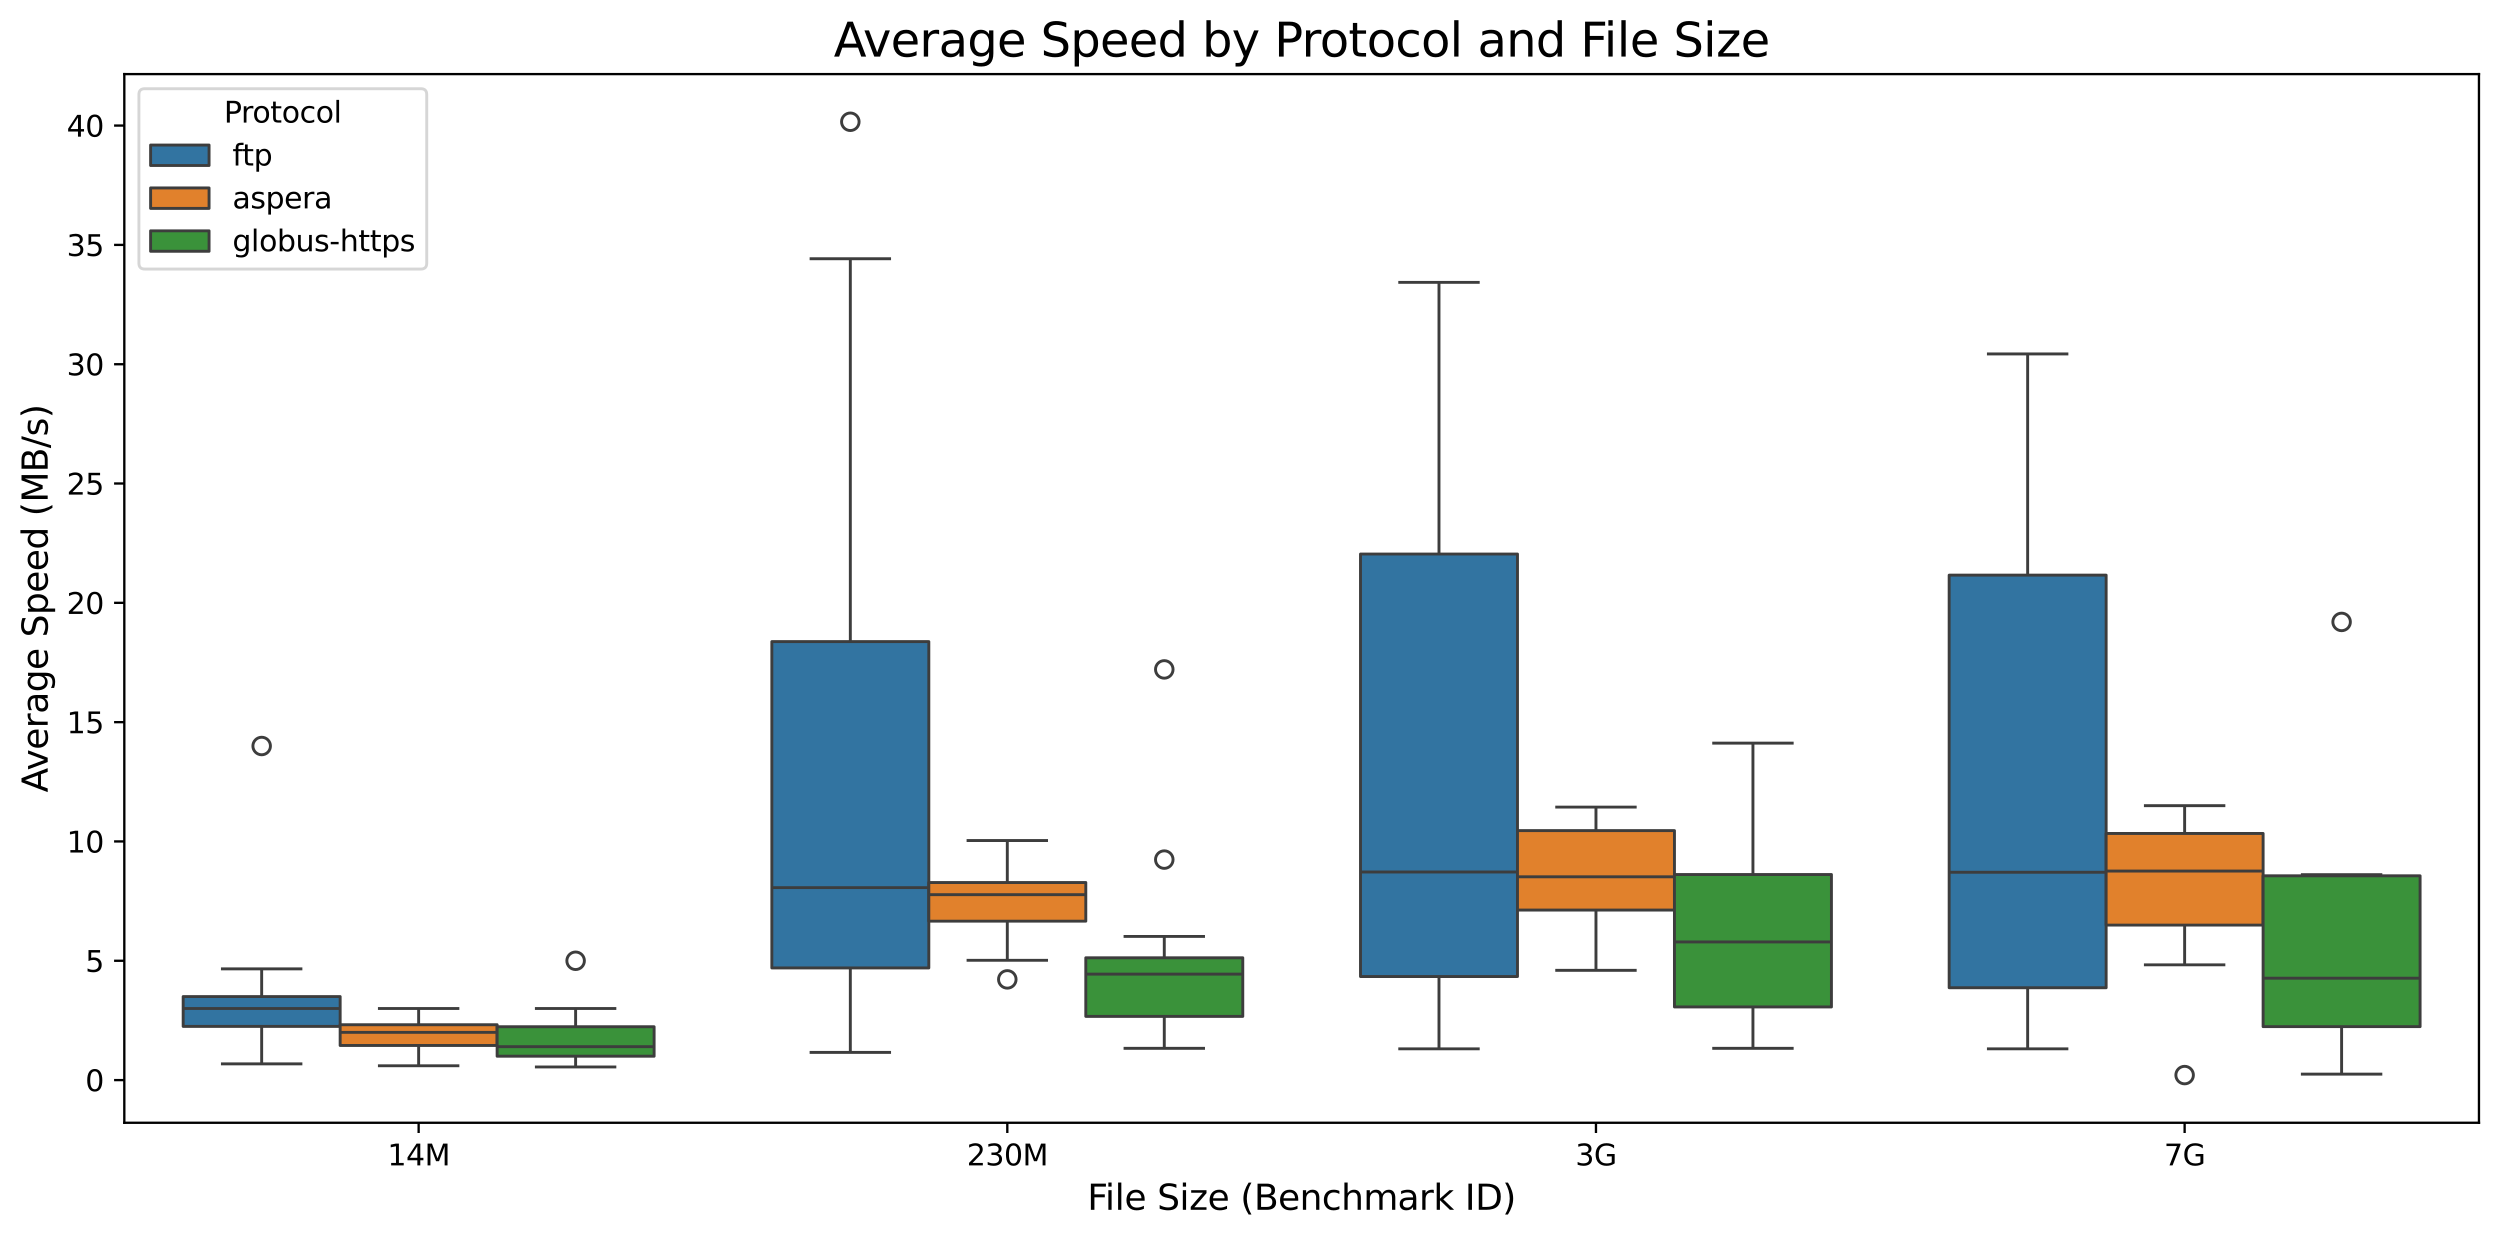 <?xml version="1.0" encoding="utf-8" standalone="no"?>
<!DOCTYPE svg PUBLIC "-//W3C//DTD SVG 1.1//EN"
  "http://www.w3.org/Graphics/SVG/1.1/DTD/svg11.dtd">
<svg xmlns:xlink="http://www.w3.org/1999/xlink" width="855.489pt" height="423.689pt" viewBox="0 0 855.489 423.689" xmlns="http://www.w3.org/2000/svg" version="1.1">
 <defs>
  <style type="text/css">*{stroke-linejoin: round; stroke-linecap: butt}</style>
 </defs>
 <g id="figure_1">
  <g id="patch_1">
   <path d="M 0 423.689 
L 855.489 423.689 
L 855.489 0 
L 0 0 
z
" style="fill: #ffffff"/>
  </g>
  <g id="axes_1">
   <g id="patch_2">
    <path d="M 42.539 384.197 
L 848.289 384.197 
L 848.289 25.358 
L 42.539 25.358 
z
" style="fill: #ffffff"/>
   </g>
   <g id="patch_3">
    <path d="M 143.257 369.601 
L 143.257 369.601 
L 143.257 369.601 
L 143.257 369.601 
z
" clip-path="url(#p9bf7fbabdd)" style="fill: #3274a1; stroke: #3d3d3d; stroke-linejoin: miter"/>
   </g>
   <g id="patch_4">
    <path d="M 143.257 369.601 
L 143.257 369.601 
L 143.257 369.601 
L 143.257 369.601 
z
" clip-path="url(#p9bf7fbabdd)" style="fill: #e1812c; stroke: #3d3d3d; stroke-linejoin: miter"/>
   </g>
   <g id="patch_5">
    <path d="M 143.257 369.601 
L 143.257 369.601 
L 143.257 369.601 
L 143.257 369.601 
z
" clip-path="url(#p9bf7fbabdd)" style="fill: #3a923a; stroke: #3d3d3d; stroke-linejoin: miter"/>
   </g>
   <g id="matplotlib.axis_1">
    <g id="xtick_1">
     <g id="line2d_1">
      <defs>
       <path id="m613e89793a" d="M 0 0 
L 0 3.5 
" style="stroke: #000000; stroke-width: 0.8"/>
      </defs>
      <g>
       <use xlink:href="#m613e89793a" x="143.257" y="384.197" style="stroke: #000000; stroke-width: 0.8"/>
      </g>
     </g>
     <g id="text_1">
      <!-- 14M -->
      <g transform="translate(132.581 398.796) scale(0.1 -0.1)">
       <defs>
        <path id="DejaVuSans-31" d="M 794 531 
L 1825 531 
L 1825 4091 
L 703 3866 
L 703 4441 
L 1819 4666 
L 2450 4666 
L 2450 531 
L 3481 531 
L 3481 0 
L 794 0 
L 794 531 
z
" transform="scale(0.016)"/>
        <path id="DejaVuSans-34" d="M 2419 4116 
L 825 1625 
L 2419 1625 
L 2419 4116 
z
M 2253 4666 
L 3047 4666 
L 3047 1625 
L 3713 1625 
L 3713 1100 
L 3047 1100 
L 3047 0 
L 2419 0 
L 2419 1100 
L 313 1100 
L 313 1709 
L 2253 4666 
z
" transform="scale(0.016)"/>
        <path id="DejaVuSans-4d" d="M 628 4666 
L 1569 4666 
L 2759 1491 
L 3956 4666 
L 4897 4666 
L 4897 0 
L 4281 0 
L 4281 4097 
L 3078 897 
L 2444 897 
L 1241 4097 
L 1241 0 
L 628 0 
L 628 4666 
z
" transform="scale(0.016)"/>
       </defs>
       <use xlink:href="#DejaVuSans-31"/>
       <use xlink:href="#DejaVuSans-34" x="63.623"/>
       <use xlink:href="#DejaVuSans-4d" x="127.246"/>
      </g>
     </g>
    </g>
    <g id="xtick_2">
     <g id="line2d_2">
      <g>
       <use xlink:href="#m613e89793a" x="344.695" y="384.197" style="stroke: #000000; stroke-width: 0.8"/>
      </g>
     </g>
     <g id="text_2">
      <!-- 230M -->
      <g transform="translate(330.837 398.796) scale(0.1 -0.1)">
       <defs>
        <path id="DejaVuSans-32" d="M 1228 531 
L 3431 531 
L 3431 0 
L 469 0 
L 469 531 
Q 828 903 1448 1529 
Q 2069 2156 2228 2338 
Q 2531 2678 2651 2914 
Q 2772 3150 2772 3378 
Q 2772 3750 2511 3984 
Q 2250 4219 1831 4219 
Q 1534 4219 1204 4116 
Q 875 4013 500 3803 
L 500 4441 
Q 881 4594 1212 4672 
Q 1544 4750 1819 4750 
Q 2544 4750 2975 4387 
Q 3406 4025 3406 3419 
Q 3406 3131 3298 2873 
Q 3191 2616 2906 2266 
Q 2828 2175 2409 1742 
Q 1991 1309 1228 531 
z
" transform="scale(0.016)"/>
        <path id="DejaVuSans-33" d="M 2597 2516 
Q 3050 2419 3304 2112 
Q 3559 1806 3559 1356 
Q 3559 666 3084 287 
Q 2609 -91 1734 -91 
Q 1441 -91 1130 -33 
Q 819 25 488 141 
L 488 750 
Q 750 597 1062 519 
Q 1375 441 1716 441 
Q 2309 441 2620 675 
Q 2931 909 2931 1356 
Q 2931 1769 2642 2001 
Q 2353 2234 1838 2234 
L 1294 2234 
L 1294 2753 
L 1863 2753 
Q 2328 2753 2575 2939 
Q 2822 3125 2822 3475 
Q 2822 3834 2567 4026 
Q 2313 4219 1838 4219 
Q 1578 4219 1281 4162 
Q 984 4106 628 3988 
L 628 4550 
Q 988 4650 1302 4700 
Q 1616 4750 1894 4750 
Q 2613 4750 3031 4423 
Q 3450 4097 3450 3541 
Q 3450 3153 3228 2886 
Q 3006 2619 2597 2516 
z
" transform="scale(0.016)"/>
        <path id="DejaVuSans-30" d="M 2034 4250 
Q 1547 4250 1301 3770 
Q 1056 3291 1056 2328 
Q 1056 1369 1301 889 
Q 1547 409 2034 409 
Q 2525 409 2770 889 
Q 3016 1369 3016 2328 
Q 3016 3291 2770 3770 
Q 2525 4250 2034 4250 
z
M 2034 4750 
Q 2819 4750 3233 4129 
Q 3647 3509 3647 2328 
Q 3647 1150 3233 529 
Q 2819 -91 2034 -91 
Q 1250 -91 836 529 
Q 422 1150 422 2328 
Q 422 3509 836 4129 
Q 1250 4750 2034 4750 
z
" transform="scale(0.016)"/>
       </defs>
       <use xlink:href="#DejaVuSans-32"/>
       <use xlink:href="#DejaVuSans-33" x="63.623"/>
       <use xlink:href="#DejaVuSans-30" x="127.246"/>
       <use xlink:href="#DejaVuSans-4d" x="190.869"/>
      </g>
     </g>
    </g>
    <g id="xtick_3">
     <g id="line2d_3">
      <g>
       <use xlink:href="#m613e89793a" x="546.133" y="384.197" style="stroke: #000000; stroke-width: 0.8"/>
      </g>
     </g>
     <g id="text_3">
      <!-- 3G -->
      <g transform="translate(539.077 398.796) scale(0.1 -0.1)">
       <defs>
        <path id="DejaVuSans-47" d="M 3809 666 
L 3809 1919 
L 2778 1919 
L 2778 2438 
L 4434 2438 
L 4434 434 
Q 4069 175 3628 42 
Q 3188 -91 2688 -91 
Q 1594 -91 976 548 
Q 359 1188 359 2328 
Q 359 3472 976 4111 
Q 1594 4750 2688 4750 
Q 3144 4750 3555 4637 
Q 3966 4525 4313 4306 
L 4313 3634 
Q 3963 3931 3569 4081 
Q 3175 4231 2741 4231 
Q 1884 4231 1454 3753 
Q 1025 3275 1025 2328 
Q 1025 1384 1454 906 
Q 1884 428 2741 428 
Q 3075 428 3337 486 
Q 3600 544 3809 666 
z
" transform="scale(0.016)"/>
       </defs>
       <use xlink:href="#DejaVuSans-33"/>
       <use xlink:href="#DejaVuSans-47" x="63.623"/>
      </g>
     </g>
    </g>
    <g id="xtick_4">
     <g id="line2d_4">
      <g>
       <use xlink:href="#m613e89793a" x="747.57" y="384.197" style="stroke: #000000; stroke-width: 0.8"/>
      </g>
     </g>
     <g id="text_4">
      <!-- 7G -->
      <g transform="translate(740.515 398.796) scale(0.1 -0.1)">
       <defs>
        <path id="DejaVuSans-37" d="M 525 4666 
L 3525 4666 
L 3525 4397 
L 1831 0 
L 1172 0 
L 2766 4134 
L 525 4134 
L 525 4666 
z
" transform="scale(0.016)"/>
       </defs>
       <use xlink:href="#DejaVuSans-37"/>
       <use xlink:href="#DejaVuSans-47" x="63.623"/>
      </g>
     </g>
    </g>
    <g id="text_5">
     <!-- File Size (Benchmark ID) -->
     <g transform="translate(372.088 413.994) scale(0.12 -0.12)">
      <defs>
       <path id="DejaVuSans-46" d="M 628 4666 
L 3309 4666 
L 3309 4134 
L 1259 4134 
L 1259 2759 
L 3109 2759 
L 3109 2228 
L 1259 2228 
L 1259 0 
L 628 0 
L 628 4666 
z
" transform="scale(0.016)"/>
       <path id="DejaVuSans-69" d="M 603 3500 
L 1178 3500 
L 1178 0 
L 603 0 
L 603 3500 
z
M 603 4863 
L 1178 4863 
L 1178 4134 
L 603 4134 
L 603 4863 
z
" transform="scale(0.016)"/>
       <path id="DejaVuSans-6c" d="M 603 4863 
L 1178 4863 
L 1178 0 
L 603 0 
L 603 4863 
z
" transform="scale(0.016)"/>
       <path id="DejaVuSans-65" d="M 3597 1894 
L 3597 1613 
L 953 1613 
Q 991 1019 1311 708 
Q 1631 397 2203 397 
Q 2534 397 2845 478 
Q 3156 559 3463 722 
L 3463 178 
Q 3153 47 2828 -22 
Q 2503 -91 2169 -91 
Q 1331 -91 842 396 
Q 353 884 353 1716 
Q 353 2575 817 3079 
Q 1281 3584 2069 3584 
Q 2775 3584 3186 3129 
Q 3597 2675 3597 1894 
z
M 3022 2063 
Q 3016 2534 2758 2815 
Q 2500 3097 2075 3097 
Q 1594 3097 1305 2825 
Q 1016 2553 972 2059 
L 3022 2063 
z
" transform="scale(0.016)"/>
       <path id="DejaVuSans-20" transform="scale(0.016)"/>
       <path id="DejaVuSans-53" d="M 3425 4513 
L 3425 3897 
Q 3066 4069 2747 4153 
Q 2428 4238 2131 4238 
Q 1616 4238 1336 4038 
Q 1056 3838 1056 3469 
Q 1056 3159 1242 3001 
Q 1428 2844 1947 2747 
L 2328 2669 
Q 3034 2534 3370 2195 
Q 3706 1856 3706 1288 
Q 3706 609 3251 259 
Q 2797 -91 1919 -91 
Q 1588 -91 1214 -16 
Q 841 59 441 206 
L 441 856 
Q 825 641 1194 531 
Q 1563 422 1919 422 
Q 2459 422 2753 634 
Q 3047 847 3047 1241 
Q 3047 1584 2836 1778 
Q 2625 1972 2144 2069 
L 1759 2144 
Q 1053 2284 737 2584 
Q 422 2884 422 3419 
Q 422 4038 858 4394 
Q 1294 4750 2059 4750 
Q 2388 4750 2728 4690 
Q 3069 4631 3425 4513 
z
" transform="scale(0.016)"/>
       <path id="DejaVuSans-7a" d="M 353 3500 
L 3084 3500 
L 3084 2975 
L 922 459 
L 3084 459 
L 3084 0 
L 275 0 
L 275 525 
L 2438 3041 
L 353 3041 
L 353 3500 
z
" transform="scale(0.016)"/>
       <path id="DejaVuSans-28" d="M 1984 4856 
Q 1566 4138 1362 3434 
Q 1159 2731 1159 2009 
Q 1159 1288 1364 580 
Q 1569 -128 1984 -844 
L 1484 -844 
Q 1016 -109 783 600 
Q 550 1309 550 2009 
Q 550 2706 781 3412 
Q 1013 4119 1484 4856 
L 1984 4856 
z
" transform="scale(0.016)"/>
       <path id="DejaVuSans-42" d="M 1259 2228 
L 1259 519 
L 2272 519 
Q 2781 519 3026 730 
Q 3272 941 3272 1375 
Q 3272 1813 3026 2020 
Q 2781 2228 2272 2228 
L 1259 2228 
z
M 1259 4147 
L 1259 2741 
L 2194 2741 
Q 2656 2741 2882 2914 
Q 3109 3088 3109 3444 
Q 3109 3797 2882 3972 
Q 2656 4147 2194 4147 
L 1259 4147 
z
M 628 4666 
L 2241 4666 
Q 2963 4666 3353 4366 
Q 3744 4066 3744 3513 
Q 3744 3084 3544 2831 
Q 3344 2578 2956 2516 
Q 3422 2416 3680 2098 
Q 3938 1781 3938 1306 
Q 3938 681 3513 340 
Q 3088 0 2303 0 
L 628 0 
L 628 4666 
z
" transform="scale(0.016)"/>
       <path id="DejaVuSans-6e" d="M 3513 2113 
L 3513 0 
L 2938 0 
L 2938 2094 
Q 2938 2591 2744 2837 
Q 2550 3084 2163 3084 
Q 1697 3084 1428 2787 
Q 1159 2491 1159 1978 
L 1159 0 
L 581 0 
L 581 3500 
L 1159 3500 
L 1159 2956 
Q 1366 3272 1645 3428 
Q 1925 3584 2291 3584 
Q 2894 3584 3203 3211 
Q 3513 2838 3513 2113 
z
" transform="scale(0.016)"/>
       <path id="DejaVuSans-63" d="M 3122 3366 
L 3122 2828 
Q 2878 2963 2633 3030 
Q 2388 3097 2138 3097 
Q 1578 3097 1268 2742 
Q 959 2388 959 1747 
Q 959 1106 1268 751 
Q 1578 397 2138 397 
Q 2388 397 2633 464 
Q 2878 531 3122 666 
L 3122 134 
Q 2881 22 2623 -34 
Q 2366 -91 2075 -91 
Q 1284 -91 818 406 
Q 353 903 353 1747 
Q 353 2603 823 3093 
Q 1294 3584 2113 3584 
Q 2378 3584 2631 3529 
Q 2884 3475 3122 3366 
z
" transform="scale(0.016)"/>
       <path id="DejaVuSans-68" d="M 3513 2113 
L 3513 0 
L 2938 0 
L 2938 2094 
Q 2938 2591 2744 2837 
Q 2550 3084 2163 3084 
Q 1697 3084 1428 2787 
Q 1159 2491 1159 1978 
L 1159 0 
L 581 0 
L 581 4863 
L 1159 4863 
L 1159 2956 
Q 1366 3272 1645 3428 
Q 1925 3584 2291 3584 
Q 2894 3584 3203 3211 
Q 3513 2838 3513 2113 
z
" transform="scale(0.016)"/>
       <path id="DejaVuSans-6d" d="M 3328 2828 
Q 3544 3216 3844 3400 
Q 4144 3584 4550 3584 
Q 5097 3584 5394 3201 
Q 5691 2819 5691 2113 
L 5691 0 
L 5113 0 
L 5113 2094 
Q 5113 2597 4934 2840 
Q 4756 3084 4391 3084 
Q 3944 3084 3684 2787 
Q 3425 2491 3425 1978 
L 3425 0 
L 2847 0 
L 2847 2094 
Q 2847 2600 2669 2842 
Q 2491 3084 2119 3084 
Q 1678 3084 1418 2786 
Q 1159 2488 1159 1978 
L 1159 0 
L 581 0 
L 581 3500 
L 1159 3500 
L 1159 2956 
Q 1356 3278 1631 3431 
Q 1906 3584 2284 3584 
Q 2666 3584 2933 3390 
Q 3200 3197 3328 2828 
z
" transform="scale(0.016)"/>
       <path id="DejaVuSans-61" d="M 2194 1759 
Q 1497 1759 1228 1600 
Q 959 1441 959 1056 
Q 959 750 1161 570 
Q 1363 391 1709 391 
Q 2188 391 2477 730 
Q 2766 1069 2766 1631 
L 2766 1759 
L 2194 1759 
z
M 3341 1997 
L 3341 0 
L 2766 0 
L 2766 531 
Q 2569 213 2275 61 
Q 1981 -91 1556 -91 
Q 1019 -91 701 211 
Q 384 513 384 1019 
Q 384 1609 779 1909 
Q 1175 2209 1959 2209 
L 2766 2209 
L 2766 2266 
Q 2766 2663 2505 2880 
Q 2244 3097 1772 3097 
Q 1472 3097 1187 3025 
Q 903 2953 641 2809 
L 641 3341 
Q 956 3463 1253 3523 
Q 1550 3584 1831 3584 
Q 2591 3584 2966 3190 
Q 3341 2797 3341 1997 
z
" transform="scale(0.016)"/>
       <path id="DejaVuSans-72" d="M 2631 2963 
Q 2534 3019 2420 3045 
Q 2306 3072 2169 3072 
Q 1681 3072 1420 2755 
Q 1159 2438 1159 1844 
L 1159 0 
L 581 0 
L 581 3500 
L 1159 3500 
L 1159 2956 
Q 1341 3275 1631 3429 
Q 1922 3584 2338 3584 
Q 2397 3584 2469 3576 
Q 2541 3569 2628 3553 
L 2631 2963 
z
" transform="scale(0.016)"/>
       <path id="DejaVuSans-6b" d="M 581 4863 
L 1159 4863 
L 1159 1991 
L 2875 3500 
L 3609 3500 
L 1753 1863 
L 3688 0 
L 2938 0 
L 1159 1709 
L 1159 0 
L 581 0 
L 581 4863 
z
" transform="scale(0.016)"/>
       <path id="DejaVuSans-49" d="M 628 4666 
L 1259 4666 
L 1259 0 
L 628 0 
L 628 4666 
z
" transform="scale(0.016)"/>
       <path id="DejaVuSans-44" d="M 1259 4147 
L 1259 519 
L 2022 519 
Q 2988 519 3436 956 
Q 3884 1394 3884 2338 
Q 3884 3275 3436 3711 
Q 2988 4147 2022 4147 
L 1259 4147 
z
M 628 4666 
L 1925 4666 
Q 3281 4666 3915 4102 
Q 4550 3538 4550 2338 
Q 4550 1131 3912 565 
Q 3275 0 1925 0 
L 628 0 
L 628 4666 
z
" transform="scale(0.016)"/>
       <path id="DejaVuSans-29" d="M 513 4856 
L 1013 4856 
Q 1481 4119 1714 3412 
Q 1947 2706 1947 2009 
Q 1947 1309 1714 600 
Q 1481 -109 1013 -844 
L 513 -844 
Q 928 -128 1133 580 
Q 1338 1288 1338 2009 
Q 1338 2731 1133 3434 
Q 928 4138 513 4856 
z
" transform="scale(0.016)"/>
      </defs>
      <use xlink:href="#DejaVuSans-46"/>
      <use xlink:href="#DejaVuSans-69" x="50.27"/>
      <use xlink:href="#DejaVuSans-6c" x="78.053"/>
      <use xlink:href="#DejaVuSans-65" x="105.836"/>
      <use xlink:href="#DejaVuSans-20" x="167.359"/>
      <use xlink:href="#DejaVuSans-53" x="199.146"/>
      <use xlink:href="#DejaVuSans-69" x="262.623"/>
      <use xlink:href="#DejaVuSans-7a" x="290.406"/>
      <use xlink:href="#DejaVuSans-65" x="342.896"/>
      <use xlink:href="#DejaVuSans-20" x="404.42"/>
      <use xlink:href="#DejaVuSans-28" x="436.207"/>
      <use xlink:href="#DejaVuSans-42" x="475.221"/>
      <use xlink:href="#DejaVuSans-65" x="543.824"/>
      <use xlink:href="#DejaVuSans-6e" x="605.348"/>
      <use xlink:href="#DejaVuSans-63" x="668.727"/>
      <use xlink:href="#DejaVuSans-68" x="723.707"/>
      <use xlink:href="#DejaVuSans-6d" x="787.086"/>
      <use xlink:href="#DejaVuSans-61" x="884.498"/>
      <use xlink:href="#DejaVuSans-72" x="945.777"/>
      <use xlink:href="#DejaVuSans-6b" x="986.891"/>
      <use xlink:href="#DejaVuSans-20" x="1044.801"/>
      <use xlink:href="#DejaVuSans-49" x="1076.588"/>
      <use xlink:href="#DejaVuSans-44" x="1106.08"/>
      <use xlink:href="#DejaVuSans-29" x="1183.082"/>
     </g>
    </g>
   </g>
   <g id="matplotlib.axis_2">
    <g id="ytick_1">
     <g id="line2d_5">
      <defs>
       <path id="mb8345473ba" d="M 0 0 
L -3.5 0 
" style="stroke: #000000; stroke-width: 0.8"/>
      </defs>
      <g>
       <use xlink:href="#mb8345473ba" x="42.539" y="369.601" style="stroke: #000000; stroke-width: 0.8"/>
      </g>
     </g>
     <g id="text_6">
      <!-- 0 -->
      <g transform="translate(29.176 373.401) scale(0.1 -0.1)">
       <use xlink:href="#DejaVuSans-30"/>
      </g>
     </g>
    </g>
    <g id="ytick_2">
     <g id="line2d_6">
      <g>
       <use xlink:href="#mb8345473ba" x="42.539" y="328.773" style="stroke: #000000; stroke-width: 0.8"/>
      </g>
     </g>
     <g id="text_7">
      <!-- 5 -->
      <g transform="translate(29.176 332.572) scale(0.1 -0.1)">
       <defs>
        <path id="DejaVuSans-35" d="M 691 4666 
L 3169 4666 
L 3169 4134 
L 1269 4134 
L 1269 2991 
Q 1406 3038 1543 3061 
Q 1681 3084 1819 3084 
Q 2600 3084 3056 2656 
Q 3513 2228 3513 1497 
Q 3513 744 3044 326 
Q 2575 -91 1722 -91 
Q 1428 -91 1123 -41 
Q 819 9 494 109 
L 494 744 
Q 775 591 1075 516 
Q 1375 441 1709 441 
Q 2250 441 2565 725 
Q 2881 1009 2881 1497 
Q 2881 1984 2565 2268 
Q 2250 2553 1709 2553 
Q 1456 2553 1204 2497 
Q 953 2441 691 2322 
L 691 4666 
z
" transform="scale(0.016)"/>
       </defs>
       <use xlink:href="#DejaVuSans-35"/>
      </g>
     </g>
    </g>
    <g id="ytick_3">
     <g id="line2d_7">
      <g>
       <use xlink:href="#mb8345473ba" x="42.539" y="287.945" style="stroke: #000000; stroke-width: 0.8"/>
      </g>
     </g>
     <g id="text_8">
      <!-- 10 -->
      <g transform="translate(22.814 291.744) scale(0.1 -0.1)">
       <use xlink:href="#DejaVuSans-31"/>
       <use xlink:href="#DejaVuSans-30" x="63.623"/>
      </g>
     </g>
    </g>
    <g id="ytick_4">
     <g id="line2d_8">
      <g>
       <use xlink:href="#mb8345473ba" x="42.539" y="247.116" style="stroke: #000000; stroke-width: 0.8"/>
      </g>
     </g>
     <g id="text_9">
      <!-- 15 -->
      <g transform="translate(22.814 250.916) scale(0.1 -0.1)">
       <use xlink:href="#DejaVuSans-31"/>
       <use xlink:href="#DejaVuSans-35" x="63.623"/>
      </g>
     </g>
    </g>
    <g id="ytick_5">
     <g id="line2d_9">
      <g>
       <use xlink:href="#mb8345473ba" x="42.539" y="206.288" style="stroke: #000000; stroke-width: 0.8"/>
      </g>
     </g>
     <g id="text_10">
      <!-- 20 -->
      <g transform="translate(22.814 210.087) scale(0.1 -0.1)">
       <use xlink:href="#DejaVuSans-32"/>
       <use xlink:href="#DejaVuSans-30" x="63.623"/>
      </g>
     </g>
    </g>
    <g id="ytick_6">
     <g id="line2d_10">
      <g>
       <use xlink:href="#mb8345473ba" x="42.539" y="165.46" style="stroke: #000000; stroke-width: 0.8"/>
      </g>
     </g>
     <g id="text_11">
      <!-- 25 -->
      <g transform="translate(22.814 169.259) scale(0.1 -0.1)">
       <use xlink:href="#DejaVuSans-32"/>
       <use xlink:href="#DejaVuSans-35" x="63.623"/>
      </g>
     </g>
    </g>
    <g id="ytick_7">
     <g id="line2d_11">
      <g>
       <use xlink:href="#mb8345473ba" x="42.539" y="124.632" style="stroke: #000000; stroke-width: 0.8"/>
      </g>
     </g>
     <g id="text_12">
      <!-- 30 -->
      <g transform="translate(22.814 128.431) scale(0.1 -0.1)">
       <use xlink:href="#DejaVuSans-33"/>
       <use xlink:href="#DejaVuSans-30" x="63.623"/>
      </g>
     </g>
    </g>
    <g id="ytick_8">
     <g id="line2d_12">
      <g>
       <use xlink:href="#mb8345473ba" x="42.539" y="83.803" style="stroke: #000000; stroke-width: 0.8"/>
      </g>
     </g>
     <g id="text_13">
      <!-- 35 -->
      <g transform="translate(22.814 87.602) scale(0.1 -0.1)">
       <use xlink:href="#DejaVuSans-33"/>
       <use xlink:href="#DejaVuSans-35" x="63.623"/>
      </g>
     </g>
    </g>
    <g id="ytick_9">
     <g id="line2d_13">
      <g>
       <use xlink:href="#mb8345473ba" x="42.539" y="42.975" style="stroke: #000000; stroke-width: 0.8"/>
      </g>
     </g>
     <g id="text_14">
      <!-- 40 -->
      <g transform="translate(22.814 46.774) scale(0.1 -0.1)">
       <use xlink:href="#DejaVuSans-34"/>
       <use xlink:href="#DejaVuSans-30" x="63.623"/>
      </g>
     </g>
    </g>
    <g id="text_15">
     <!-- Average Speed (MB/s) -->
     <g transform="translate(16.318 271.164) rotate(-90) scale(0.12 -0.12)">
      <defs>
       <path id="DejaVuSans-41" d="M 2188 4044 
L 1331 1722 
L 3047 1722 
L 2188 4044 
z
M 1831 4666 
L 2547 4666 
L 4325 0 
L 3669 0 
L 3244 1197 
L 1141 1197 
L 716 0 
L 50 0 
L 1831 4666 
z
" transform="scale(0.016)"/>
       <path id="DejaVuSans-76" d="M 191 3500 
L 800 3500 
L 1894 563 
L 2988 3500 
L 3597 3500 
L 2284 0 
L 1503 0 
L 191 3500 
z
" transform="scale(0.016)"/>
       <path id="DejaVuSans-67" d="M 2906 1791 
Q 2906 2416 2648 2759 
Q 2391 3103 1925 3103 
Q 1463 3103 1205 2759 
Q 947 2416 947 1791 
Q 947 1169 1205 825 
Q 1463 481 1925 481 
Q 2391 481 2648 825 
Q 2906 1169 2906 1791 
z
M 3481 434 
Q 3481 -459 3084 -895 
Q 2688 -1331 1869 -1331 
Q 1566 -1331 1297 -1286 
Q 1028 -1241 775 -1147 
L 775 -588 
Q 1028 -725 1275 -790 
Q 1522 -856 1778 -856 
Q 2344 -856 2625 -561 
Q 2906 -266 2906 331 
L 2906 616 
Q 2728 306 2450 153 
Q 2172 0 1784 0 
Q 1141 0 747 490 
Q 353 981 353 1791 
Q 353 2603 747 3093 
Q 1141 3584 1784 3584 
Q 2172 3584 2450 3431 
Q 2728 3278 2906 2969 
L 2906 3500 
L 3481 3500 
L 3481 434 
z
" transform="scale(0.016)"/>
       <path id="DejaVuSans-70" d="M 1159 525 
L 1159 -1331 
L 581 -1331 
L 581 3500 
L 1159 3500 
L 1159 2969 
Q 1341 3281 1617 3432 
Q 1894 3584 2278 3584 
Q 2916 3584 3314 3078 
Q 3713 2572 3713 1747 
Q 3713 922 3314 415 
Q 2916 -91 2278 -91 
Q 1894 -91 1617 61 
Q 1341 213 1159 525 
z
M 3116 1747 
Q 3116 2381 2855 2742 
Q 2594 3103 2138 3103 
Q 1681 3103 1420 2742 
Q 1159 2381 1159 1747 
Q 1159 1113 1420 752 
Q 1681 391 2138 391 
Q 2594 391 2855 752 
Q 3116 1113 3116 1747 
z
" transform="scale(0.016)"/>
       <path id="DejaVuSans-64" d="M 2906 2969 
L 2906 4863 
L 3481 4863 
L 3481 0 
L 2906 0 
L 2906 525 
Q 2725 213 2448 61 
Q 2172 -91 1784 -91 
Q 1150 -91 751 415 
Q 353 922 353 1747 
Q 353 2572 751 3078 
Q 1150 3584 1784 3584 
Q 2172 3584 2448 3432 
Q 2725 3281 2906 2969 
z
M 947 1747 
Q 947 1113 1208 752 
Q 1469 391 1925 391 
Q 2381 391 2643 752 
Q 2906 1113 2906 1747 
Q 2906 2381 2643 2742 
Q 2381 3103 1925 3103 
Q 1469 3103 1208 2742 
Q 947 2381 947 1747 
z
" transform="scale(0.016)"/>
       <path id="DejaVuSans-2f" d="M 1625 4666 
L 2156 4666 
L 531 -594 
L 0 -594 
L 1625 4666 
z
" transform="scale(0.016)"/>
       <path id="DejaVuSans-73" d="M 2834 3397 
L 2834 2853 
Q 2591 2978 2328 3040 
Q 2066 3103 1784 3103 
Q 1356 3103 1142 2972 
Q 928 2841 928 2578 
Q 928 2378 1081 2264 
Q 1234 2150 1697 2047 
L 1894 2003 
Q 2506 1872 2764 1633 
Q 3022 1394 3022 966 
Q 3022 478 2636 193 
Q 2250 -91 1575 -91 
Q 1294 -91 989 -36 
Q 684 19 347 128 
L 347 722 
Q 666 556 975 473 
Q 1284 391 1588 391 
Q 1994 391 2212 530 
Q 2431 669 2431 922 
Q 2431 1156 2273 1281 
Q 2116 1406 1581 1522 
L 1381 1569 
Q 847 1681 609 1914 
Q 372 2147 372 2553 
Q 372 3047 722 3315 
Q 1072 3584 1716 3584 
Q 2034 3584 2315 3537 
Q 2597 3491 2834 3397 
z
" transform="scale(0.016)"/>
      </defs>
      <use xlink:href="#DejaVuSans-41"/>
      <use xlink:href="#DejaVuSans-76" x="62.533"/>
      <use xlink:href="#DejaVuSans-65" x="121.713"/>
      <use xlink:href="#DejaVuSans-72" x="183.236"/>
      <use xlink:href="#DejaVuSans-61" x="224.35"/>
      <use xlink:href="#DejaVuSans-67" x="285.629"/>
      <use xlink:href="#DejaVuSans-65" x="349.105"/>
      <use xlink:href="#DejaVuSans-20" x="410.629"/>
      <use xlink:href="#DejaVuSans-53" x="442.416"/>
      <use xlink:href="#DejaVuSans-70" x="505.893"/>
      <use xlink:href="#DejaVuSans-65" x="569.369"/>
      <use xlink:href="#DejaVuSans-65" x="630.893"/>
      <use xlink:href="#DejaVuSans-64" x="692.416"/>
      <use xlink:href="#DejaVuSans-20" x="755.893"/>
      <use xlink:href="#DejaVuSans-28" x="787.68"/>
      <use xlink:href="#DejaVuSans-4d" x="826.693"/>
      <use xlink:href="#DejaVuSans-42" x="912.973"/>
      <use xlink:href="#DejaVuSans-2f" x="981.576"/>
      <use xlink:href="#DejaVuSans-73" x="1015.268"/>
      <use xlink:href="#DejaVuSans-29" x="1067.367"/>
     </g>
    </g>
   </g>
   <g id="patch_6">
    <path d="M 62.682 351.229 
L 116.399 351.229 
L 116.399 341.022 
L 62.682 341.022 
L 62.682 351.229 
z
" clip-path="url(#p9bf7fbabdd)" style="fill: #3274a1; stroke: #3d3d3d; stroke-linejoin: miter"/>
   </g>
   <g id="line2d_14">
    <path d="M 89.541 351.229 
L 89.541 364.049 
" clip-path="url(#p9bf7fbabdd)" style="fill: none; stroke: #3d3d3d"/>
   </g>
   <g id="line2d_15">
    <path d="M 89.541 341.022 
L 89.541 331.549 
" clip-path="url(#p9bf7fbabdd)" style="fill: none; stroke: #3d3d3d"/>
   </g>
   <g id="line2d_16">
    <path d="M 76.112 364.049 
L 102.97 364.049 
" clip-path="url(#p9bf7fbabdd)" style="fill: none; stroke: #3d3d3d; stroke-linecap: square"/>
   </g>
   <g id="line2d_17">
    <path d="M 76.112 331.549 
L 102.97 331.549 
" clip-path="url(#p9bf7fbabdd)" style="fill: none; stroke: #3d3d3d; stroke-linecap: square"/>
   </g>
   <g id="line2d_18">
    <defs>
     <path id="m408acec0f3" d="M 0 3 
C 0.796 3 1.559 2.684 2.121 2.121 
C 2.684 1.559 3 0.796 3 0 
C 3 -0.796 2.684 -1.559 2.121 -2.121 
C 1.559 -2.684 0.796 -3 0 -3 
C -0.796 -3 -1.559 -2.684 -2.121 -2.121 
C -2.684 -1.559 -3 -0.796 -3 0 
C -3 0.796 -2.684 1.559 -2.121 2.121 
C -1.559 2.684 -0.796 3 0 3 
z
" style="stroke: #3d3d3d"/>
    </defs>
    <g clip-path="url(#p9bf7fbabdd)">
     <use xlink:href="#m408acec0f3" x="89.541" y="255.282" style="fill-opacity: 0; stroke: #3d3d3d"/>
    </g>
   </g>
   <g id="patch_7">
    <path d="M 264.12 331.223 
L 317.837 331.223 
L 317.837 219.557 
L 264.12 219.557 
L 264.12 331.223 
z
" clip-path="url(#p9bf7fbabdd)" style="fill: #3274a1; stroke: #3d3d3d; stroke-linejoin: miter"/>
   </g>
   <g id="line2d_19">
    <path d="M 290.978 331.223 
L 290.978 360.129 
" clip-path="url(#p9bf7fbabdd)" style="fill: none; stroke: #3d3d3d"/>
   </g>
   <g id="line2d_20">
    <path d="M 290.978 219.557 
L 290.978 88.539 
" clip-path="url(#p9bf7fbabdd)" style="fill: none; stroke: #3d3d3d"/>
   </g>
   <g id="line2d_21">
    <path d="M 277.549 360.129 
L 304.408 360.129 
" clip-path="url(#p9bf7fbabdd)" style="fill: none; stroke: #3d3d3d; stroke-linecap: square"/>
   </g>
   <g id="line2d_22">
    <path d="M 277.549 88.539 
L 304.408 88.539 
" clip-path="url(#p9bf7fbabdd)" style="fill: none; stroke: #3d3d3d; stroke-linecap: square"/>
   </g>
   <g id="line2d_23">
    <g clip-path="url(#p9bf7fbabdd)">
     <use xlink:href="#m408acec0f3" x="290.978" y="41.668" style="fill-opacity: 0; stroke: #3d3d3d"/>
    </g>
   </g>
   <g id="patch_8">
    <path d="M 465.558 334.162 
L 519.274 334.162 
L 519.274 189.589 
L 465.558 189.589 
L 465.558 334.162 
z
" clip-path="url(#p9bf7fbabdd)" style="fill: #3274a1; stroke: #3d3d3d; stroke-linejoin: miter"/>
   </g>
   <g id="line2d_24">
    <path d="M 492.416 334.162 
L 492.416 358.904 
" clip-path="url(#p9bf7fbabdd)" style="fill: none; stroke: #3d3d3d"/>
   </g>
   <g id="line2d_25">
    <path d="M 492.416 189.589 
L 492.416 96.623 
" clip-path="url(#p9bf7fbabdd)" style="fill: none; stroke: #3d3d3d"/>
   </g>
   <g id="line2d_26">
    <path d="M 478.987 358.904 
L 505.845 358.904 
" clip-path="url(#p9bf7fbabdd)" style="fill: none; stroke: #3d3d3d; stroke-linecap: square"/>
   </g>
   <g id="line2d_27">
    <path d="M 478.987 96.623 
L 505.845 96.623 
" clip-path="url(#p9bf7fbabdd)" style="fill: none; stroke: #3d3d3d; stroke-linecap: square"/>
   </g>
   <g id="line2d_28"/>
   <g id="patch_9">
    <path d="M 666.995 338 
L 720.712 338 
L 720.712 196.816 
L 666.995 196.816 
L 666.995 338 
z
" clip-path="url(#p9bf7fbabdd)" style="fill: #3274a1; stroke: #3d3d3d; stroke-linejoin: miter"/>
   </g>
   <g id="line2d_29">
    <path d="M 693.853 338 
L 693.853 358.904 
" clip-path="url(#p9bf7fbabdd)" style="fill: none; stroke: #3d3d3d"/>
   </g>
   <g id="line2d_30">
    <path d="M 693.853 196.816 
L 693.853 121.12 
" clip-path="url(#p9bf7fbabdd)" style="fill: none; stroke: #3d3d3d"/>
   </g>
   <g id="line2d_31">
    <path d="M 680.424 358.904 
L 707.283 358.904 
" clip-path="url(#p9bf7fbabdd)" style="fill: none; stroke: #3d3d3d; stroke-linecap: square"/>
   </g>
   <g id="line2d_32">
    <path d="M 680.424 121.12 
L 707.283 121.12 
" clip-path="url(#p9bf7fbabdd)" style="fill: none; stroke: #3d3d3d; stroke-linecap: square"/>
   </g>
   <g id="line2d_33"/>
   <g id="patch_10">
    <path d="M 116.399 357.761 
L 170.116 357.761 
L 170.116 350.657 
L 116.399 350.657 
L 116.399 357.761 
z
" clip-path="url(#p9bf7fbabdd)" style="fill: #e1812c; stroke: #3d3d3d; stroke-linejoin: miter"/>
   </g>
   <g id="line2d_34">
    <path d="M 143.257 357.761 
L 143.257 364.702 
" clip-path="url(#p9bf7fbabdd)" style="fill: none; stroke: #3d3d3d"/>
   </g>
   <g id="line2d_35">
    <path d="M 143.257 350.657 
L 143.257 345.104 
" clip-path="url(#p9bf7fbabdd)" style="fill: none; stroke: #3d3d3d"/>
   </g>
   <g id="line2d_36">
    <path d="M 129.828 364.702 
L 156.687 364.702 
" clip-path="url(#p9bf7fbabdd)" style="fill: none; stroke: #3d3d3d; stroke-linecap: square"/>
   </g>
   <g id="line2d_37">
    <path d="M 129.828 345.104 
L 156.687 345.104 
" clip-path="url(#p9bf7fbabdd)" style="fill: none; stroke: #3d3d3d; stroke-linecap: square"/>
   </g>
   <g id="line2d_38"/>
   <g id="patch_11">
    <path d="M 317.837 315.218 
L 371.553 315.218 
L 371.553 301.99 
L 317.837 301.99 
L 317.837 315.218 
z
" clip-path="url(#p9bf7fbabdd)" style="fill: #e1812c; stroke: #3d3d3d; stroke-linejoin: miter"/>
   </g>
   <g id="line2d_39">
    <path d="M 344.695 315.218 
L 344.695 328.61 
" clip-path="url(#p9bf7fbabdd)" style="fill: none; stroke: #3d3d3d"/>
   </g>
   <g id="line2d_40">
    <path d="M 344.695 301.99 
L 344.695 287.618 
" clip-path="url(#p9bf7fbabdd)" style="fill: none; stroke: #3d3d3d"/>
   </g>
   <g id="line2d_41">
    <path d="M 331.266 328.61 
L 358.124 328.61 
" clip-path="url(#p9bf7fbabdd)" style="fill: none; stroke: #3d3d3d; stroke-linecap: square"/>
   </g>
   <g id="line2d_42">
    <path d="M 331.266 287.618 
L 358.124 287.618 
" clip-path="url(#p9bf7fbabdd)" style="fill: none; stroke: #3d3d3d; stroke-linecap: square"/>
   </g>
   <g id="line2d_43">
    <g clip-path="url(#p9bf7fbabdd)">
     <use xlink:href="#m408acec0f3" x="344.695" y="335.142" style="fill-opacity: 0; stroke: #3d3d3d"/>
    </g>
   </g>
   <g id="patch_12">
    <path d="M 519.274 311.421 
L 572.991 311.421 
L 572.991 284.229 
L 519.274 284.229 
L 519.274 311.421 
z
" clip-path="url(#p9bf7fbabdd)" style="fill: #e1812c; stroke: #3d3d3d; stroke-linejoin: miter"/>
   </g>
   <g id="line2d_44">
    <path d="M 546.133 311.421 
L 546.133 332.039 
" clip-path="url(#p9bf7fbabdd)" style="fill: none; stroke: #3d3d3d"/>
   </g>
   <g id="line2d_45">
    <path d="M 546.133 284.229 
L 546.133 276.186 
" clip-path="url(#p9bf7fbabdd)" style="fill: none; stroke: #3d3d3d"/>
   </g>
   <g id="line2d_46">
    <path d="M 532.703 332.039 
L 559.562 332.039 
" clip-path="url(#p9bf7fbabdd)" style="fill: none; stroke: #3d3d3d; stroke-linecap: square"/>
   </g>
   <g id="line2d_47">
    <path d="M 532.703 276.186 
L 559.562 276.186 
" clip-path="url(#p9bf7fbabdd)" style="fill: none; stroke: #3d3d3d; stroke-linecap: square"/>
   </g>
   <g id="line2d_48"/>
   <g id="patch_13">
    <path d="M 720.712 316.565 
L 774.428 316.565 
L 774.428 285.209 
L 720.712 285.209 
L 720.712 316.565 
z
" clip-path="url(#p9bf7fbabdd)" style="fill: #e1812c; stroke: #3d3d3d; stroke-linejoin: miter"/>
   </g>
   <g id="line2d_49">
    <path d="M 747.57 316.565 
L 747.57 330.161 
" clip-path="url(#p9bf7fbabdd)" style="fill: none; stroke: #3d3d3d"/>
   </g>
   <g id="line2d_50">
    <path d="M 747.57 285.209 
L 747.57 275.696 
" clip-path="url(#p9bf7fbabdd)" style="fill: none; stroke: #3d3d3d"/>
   </g>
   <g id="line2d_51">
    <path d="M 734.141 330.161 
L 760.999 330.161 
" clip-path="url(#p9bf7fbabdd)" style="fill: none; stroke: #3d3d3d; stroke-linecap: square"/>
   </g>
   <g id="line2d_52">
    <path d="M 734.141 275.696 
L 760.999 275.696 
" clip-path="url(#p9bf7fbabdd)" style="fill: none; stroke: #3d3d3d; stroke-linecap: square"/>
   </g>
   <g id="line2d_53">
    <g clip-path="url(#p9bf7fbabdd)">
     <use xlink:href="#m408acec0f3" x="747.57" y="367.887" style="fill-opacity: 0; stroke: #3d3d3d"/>
    </g>
   </g>
   <g id="patch_14">
    <path d="M 170.116 361.436 
L 223.833 361.436 
L 223.833 351.351 
L 170.116 351.351 
L 170.116 361.436 
z
" clip-path="url(#p9bf7fbabdd)" style="fill: #3a923a; stroke: #3d3d3d; stroke-linejoin: miter"/>
   </g>
   <g id="line2d_54">
    <path d="M 196.974 361.436 
L 196.974 365.11 
" clip-path="url(#p9bf7fbabdd)" style="fill: none; stroke: #3d3d3d"/>
   </g>
   <g id="line2d_55">
    <path d="M 196.974 351.351 
L 196.974 345.104 
" clip-path="url(#p9bf7fbabdd)" style="fill: none; stroke: #3d3d3d"/>
   </g>
   <g id="line2d_56">
    <path d="M 183.545 365.11 
L 210.403 365.11 
" clip-path="url(#p9bf7fbabdd)" style="fill: none; stroke: #3d3d3d; stroke-linecap: square"/>
   </g>
   <g id="line2d_57">
    <path d="M 183.545 345.104 
L 210.403 345.104 
" clip-path="url(#p9bf7fbabdd)" style="fill: none; stroke: #3d3d3d; stroke-linecap: square"/>
   </g>
   <g id="line2d_58">
    <g clip-path="url(#p9bf7fbabdd)">
     <use xlink:href="#m408acec0f3" x="196.974" y="328.773" style="fill-opacity: 0; stroke: #3d3d3d"/>
    </g>
   </g>
   <g id="patch_15">
    <path d="M 371.553 347.799 
L 425.27 347.799 
L 425.27 327.752 
L 371.553 327.752 
L 371.553 347.799 
z
" clip-path="url(#p9bf7fbabdd)" style="fill: #3a923a; stroke: #3d3d3d; stroke-linejoin: miter"/>
   </g>
   <g id="line2d_59">
    <path d="M 398.412 347.799 
L 398.412 358.741 
" clip-path="url(#p9bf7fbabdd)" style="fill: none; stroke: #3d3d3d"/>
   </g>
   <g id="line2d_60">
    <path d="M 398.412 327.752 
L 398.412 320.444 
" clip-path="url(#p9bf7fbabdd)" style="fill: none; stroke: #3d3d3d"/>
   </g>
   <g id="line2d_61">
    <path d="M 384.983 358.741 
L 411.841 358.741 
" clip-path="url(#p9bf7fbabdd)" style="fill: none; stroke: #3d3d3d; stroke-linecap: square"/>
   </g>
   <g id="line2d_62">
    <path d="M 384.983 320.444 
L 411.841 320.444 
" clip-path="url(#p9bf7fbabdd)" style="fill: none; stroke: #3d3d3d; stroke-linecap: square"/>
   </g>
   <g id="line2d_63">
    <g clip-path="url(#p9bf7fbabdd)">
     <use xlink:href="#m408acec0f3" x="398.412" y="229.07" style="fill-opacity: 0; stroke: #3d3d3d"/>
     <use xlink:href="#m408acec0f3" x="398.412" y="294.151" style="fill-opacity: 0; stroke: #3d3d3d"/>
    </g>
   </g>
   <g id="patch_16">
    <path d="M 572.991 344.574 
L 626.707 344.574 
L 626.707 299.254 
L 572.991 299.254 
L 572.991 344.574 
z
" clip-path="url(#p9bf7fbabdd)" style="fill: #3a923a; stroke: #3d3d3d; stroke-linejoin: miter"/>
   </g>
   <g id="line2d_64">
    <path d="M 599.849 344.574 
L 599.849 358.741 
" clip-path="url(#p9bf7fbabdd)" style="fill: none; stroke: #3d3d3d"/>
   </g>
   <g id="line2d_65">
    <path d="M 599.849 299.254 
L 599.849 254.302 
" clip-path="url(#p9bf7fbabdd)" style="fill: none; stroke: #3d3d3d"/>
   </g>
   <g id="line2d_66">
    <path d="M 586.42 358.741 
L 613.278 358.741 
" clip-path="url(#p9bf7fbabdd)" style="fill: none; stroke: #3d3d3d; stroke-linecap: square"/>
   </g>
   <g id="line2d_67">
    <path d="M 586.42 254.302 
L 613.278 254.302 
" clip-path="url(#p9bf7fbabdd)" style="fill: none; stroke: #3d3d3d; stroke-linecap: square"/>
   </g>
   <g id="line2d_68"/>
   <g id="patch_17">
    <path d="M 774.428 351.31 
L 828.145 351.31 
L 828.145 299.703 
L 774.428 299.703 
L 774.428 351.31 
z
" clip-path="url(#p9bf7fbabdd)" style="fill: #3a923a; stroke: #3d3d3d; stroke-linejoin: miter"/>
   </g>
   <g id="line2d_69">
    <path d="M 801.287 351.31 
L 801.287 367.56 
" clip-path="url(#p9bf7fbabdd)" style="fill: none; stroke: #3d3d3d"/>
   </g>
   <g id="line2d_70">
    <path d="M 801.287 299.703 
L 801.287 299.295 
" clip-path="url(#p9bf7fbabdd)" style="fill: none; stroke: #3d3d3d"/>
   </g>
   <g id="line2d_71">
    <path d="M 787.857 367.56 
L 814.716 367.56 
" clip-path="url(#p9bf7fbabdd)" style="fill: none; stroke: #3d3d3d; stroke-linecap: square"/>
   </g>
   <g id="line2d_72">
    <path d="M 787.857 299.295 
L 814.716 299.295 
" clip-path="url(#p9bf7fbabdd)" style="fill: none; stroke: #3d3d3d; stroke-linecap: square"/>
   </g>
   <g id="line2d_73">
    <g clip-path="url(#p9bf7fbabdd)">
     <use xlink:href="#m408acec0f3" x="801.287" y="212.821" style="fill-opacity: 0; stroke: #3d3d3d"/>
    </g>
   </g>
   <g id="line2d_74">
    <path d="M 62.682 345.104 
L 116.399 345.104 
" clip-path="url(#p9bf7fbabdd)" style="fill: none; stroke: #3d3d3d"/>
   </g>
   <g id="line2d_75">
    <path d="M 264.12 303.745 
L 317.837 303.745 
" clip-path="url(#p9bf7fbabdd)" style="fill: none; stroke: #3d3d3d"/>
   </g>
   <g id="line2d_76">
    <path d="M 465.558 298.397 
L 519.274 298.397 
" clip-path="url(#p9bf7fbabdd)" style="fill: none; stroke: #3d3d3d"/>
   </g>
   <g id="line2d_77">
    <path d="M 666.995 298.478 
L 720.712 298.478 
" clip-path="url(#p9bf7fbabdd)" style="fill: none; stroke: #3d3d3d"/>
   </g>
   <g id="line2d_78">
    <path d="M 116.399 353.27 
L 170.116 353.27 
" clip-path="url(#p9bf7fbabdd)" style="fill: none; stroke: #3d3d3d"/>
   </g>
   <g id="line2d_79">
    <path d="M 317.837 306.154 
L 371.553 306.154 
" clip-path="url(#p9bf7fbabdd)" style="fill: none; stroke: #3d3d3d"/>
   </g>
   <g id="line2d_80">
    <path d="M 519.274 300.03 
L 572.991 300.03 
" clip-path="url(#p9bf7fbabdd)" style="fill: none; stroke: #3d3d3d"/>
   </g>
   <g id="line2d_81">
    <path d="M 720.712 298.07 
L 774.428 298.07 
" clip-path="url(#p9bf7fbabdd)" style="fill: none; stroke: #3d3d3d"/>
   </g>
   <g id="line2d_82">
    <path d="M 170.116 358.169 
L 223.833 358.169 
" clip-path="url(#p9bf7fbabdd)" style="fill: none; stroke: #3d3d3d"/>
   </g>
   <g id="line2d_83">
    <path d="M 371.553 333.346 
L 425.27 333.346 
" clip-path="url(#p9bf7fbabdd)" style="fill: none; stroke: #3d3d3d"/>
   </g>
   <g id="line2d_84">
    <path d="M 572.991 322.322 
L 626.707 322.322 
" clip-path="url(#p9bf7fbabdd)" style="fill: none; stroke: #3d3d3d"/>
   </g>
   <g id="line2d_85">
    <path d="M 774.428 334.734 
L 828.145 334.734 
" clip-path="url(#p9bf7fbabdd)" style="fill: none; stroke: #3d3d3d"/>
   </g>
   <g id="patch_18">
    <path d="M 42.539 384.197 
L 42.539 25.358 
" style="fill: none; stroke: #000000; stroke-width: 0.8; stroke-linejoin: miter; stroke-linecap: square"/>
   </g>
   <g id="patch_19">
    <path d="M 848.289 384.197 
L 848.289 25.358 
" style="fill: none; stroke: #000000; stroke-width: 0.8; stroke-linejoin: miter; stroke-linecap: square"/>
   </g>
   <g id="patch_20">
    <path d="M 42.539 384.197 
L 848.289 384.197 
" style="fill: none; stroke: #000000; stroke-width: 0.8; stroke-linejoin: miter; stroke-linecap: square"/>
   </g>
   <g id="patch_21">
    <path d="M 42.539 25.358 
L 848.289 25.358 
" style="fill: none; stroke: #000000; stroke-width: 0.8; stroke-linejoin: miter; stroke-linecap: square"/>
   </g>
   <g id="text_16">
    <!-- Average Speed by Protocol and File Size -->
    <g transform="translate(285.314 19.358) scale(0.16 -0.16)">
     <defs>
      <path id="DejaVuSans-62" d="M 3116 1747 
Q 3116 2381 2855 2742 
Q 2594 3103 2138 3103 
Q 1681 3103 1420 2742 
Q 1159 2381 1159 1747 
Q 1159 1113 1420 752 
Q 1681 391 2138 391 
Q 2594 391 2855 752 
Q 3116 1113 3116 1747 
z
M 1159 2969 
Q 1341 3281 1617 3432 
Q 1894 3584 2278 3584 
Q 2916 3584 3314 3078 
Q 3713 2572 3713 1747 
Q 3713 922 3314 415 
Q 2916 -91 2278 -91 
Q 1894 -91 1617 61 
Q 1341 213 1159 525 
L 1159 0 
L 581 0 
L 581 4863 
L 1159 4863 
L 1159 2969 
z
" transform="scale(0.016)"/>
      <path id="DejaVuSans-79" d="M 2059 -325 
Q 1816 -950 1584 -1140 
Q 1353 -1331 966 -1331 
L 506 -1331 
L 506 -850 
L 844 -850 
Q 1081 -850 1212 -737 
Q 1344 -625 1503 -206 
L 1606 56 
L 191 3500 
L 800 3500 
L 1894 763 
L 2988 3500 
L 3597 3500 
L 2059 -325 
z
" transform="scale(0.016)"/>
      <path id="DejaVuSans-50" d="M 1259 4147 
L 1259 2394 
L 2053 2394 
Q 2494 2394 2734 2622 
Q 2975 2850 2975 3272 
Q 2975 3691 2734 3919 
Q 2494 4147 2053 4147 
L 1259 4147 
z
M 628 4666 
L 2053 4666 
Q 2838 4666 3239 4311 
Q 3641 3956 3641 3272 
Q 3641 2581 3239 2228 
Q 2838 1875 2053 1875 
L 1259 1875 
L 1259 0 
L 628 0 
L 628 4666 
z
" transform="scale(0.016)"/>
      <path id="DejaVuSans-6f" d="M 1959 3097 
Q 1497 3097 1228 2736 
Q 959 2375 959 1747 
Q 959 1119 1226 758 
Q 1494 397 1959 397 
Q 2419 397 2687 759 
Q 2956 1122 2956 1747 
Q 2956 2369 2687 2733 
Q 2419 3097 1959 3097 
z
M 1959 3584 
Q 2709 3584 3137 3096 
Q 3566 2609 3566 1747 
Q 3566 888 3137 398 
Q 2709 -91 1959 -91 
Q 1206 -91 779 398 
Q 353 888 353 1747 
Q 353 2609 779 3096 
Q 1206 3584 1959 3584 
z
" transform="scale(0.016)"/>
      <path id="DejaVuSans-74" d="M 1172 4494 
L 1172 3500 
L 2356 3500 
L 2356 3053 
L 1172 3053 
L 1172 1153 
Q 1172 725 1289 603 
Q 1406 481 1766 481 
L 2356 481 
L 2356 0 
L 1766 0 
Q 1100 0 847 248 
Q 594 497 594 1153 
L 594 3053 
L 172 3053 
L 172 3500 
L 594 3500 
L 594 4494 
L 1172 4494 
z
" transform="scale(0.016)"/>
     </defs>
     <use xlink:href="#DejaVuSans-41"/>
     <use xlink:href="#DejaVuSans-76" x="62.533"/>
     <use xlink:href="#DejaVuSans-65" x="121.713"/>
     <use xlink:href="#DejaVuSans-72" x="183.236"/>
     <use xlink:href="#DejaVuSans-61" x="224.35"/>
     <use xlink:href="#DejaVuSans-67" x="285.629"/>
     <use xlink:href="#DejaVuSans-65" x="349.105"/>
     <use xlink:href="#DejaVuSans-20" x="410.629"/>
     <use xlink:href="#DejaVuSans-53" x="442.416"/>
     <use xlink:href="#DejaVuSans-70" x="505.893"/>
     <use xlink:href="#DejaVuSans-65" x="569.369"/>
     <use xlink:href="#DejaVuSans-65" x="630.893"/>
     <use xlink:href="#DejaVuSans-64" x="692.416"/>
     <use xlink:href="#DejaVuSans-20" x="755.893"/>
     <use xlink:href="#DejaVuSans-62" x="787.68"/>
     <use xlink:href="#DejaVuSans-79" x="851.156"/>
     <use xlink:href="#DejaVuSans-20" x="910.336"/>
     <use xlink:href="#DejaVuSans-50" x="942.123"/>
     <use xlink:href="#DejaVuSans-72" x="1000.676"/>
     <use xlink:href="#DejaVuSans-6f" x="1039.539"/>
     <use xlink:href="#DejaVuSans-74" x="1100.721"/>
     <use xlink:href="#DejaVuSans-6f" x="1139.93"/>
     <use xlink:href="#DejaVuSans-63" x="1201.111"/>
     <use xlink:href="#DejaVuSans-6f" x="1256.092"/>
     <use xlink:href="#DejaVuSans-6c" x="1317.273"/>
     <use xlink:href="#DejaVuSans-20" x="1345.057"/>
     <use xlink:href="#DejaVuSans-61" x="1376.844"/>
     <use xlink:href="#DejaVuSans-6e" x="1438.123"/>
     <use xlink:href="#DejaVuSans-64" x="1501.502"/>
     <use xlink:href="#DejaVuSans-20" x="1564.979"/>
     <use xlink:href="#DejaVuSans-46" x="1596.766"/>
     <use xlink:href="#DejaVuSans-69" x="1647.035"/>
     <use xlink:href="#DejaVuSans-6c" x="1674.818"/>
     <use xlink:href="#DejaVuSans-65" x="1702.602"/>
     <use xlink:href="#DejaVuSans-20" x="1764.125"/>
     <use xlink:href="#DejaVuSans-53" x="1795.912"/>
     <use xlink:href="#DejaVuSans-69" x="1859.389"/>
     <use xlink:href="#DejaVuSans-7a" x="1887.172"/>
     <use xlink:href="#DejaVuSans-65" x="1939.662"/>
    </g>
   </g>
   <g id="legend_1">
    <g id="patch_22">
     <path d="M 49.539 92.07 
L 144.023 92.07 
Q 146.023 92.07 146.023 90.07 
L 146.023 32.358 
Q 146.023 30.358 144.023 30.358 
L 49.539 30.358 
Q 47.539 30.358 47.539 32.358 
L 47.539 90.07 
Q 47.539 92.07 49.539 92.07 
z
" style="fill: #ffffff; opacity: 0.8; stroke: #cccccc; stroke-linejoin: miter"/>
    </g>
    <g id="text_17">
     <!-- Protocol -->
     <g transform="translate(76.634 41.956) scale(0.1 -0.1)">
      <use xlink:href="#DejaVuSans-50"/>
      <use xlink:href="#DejaVuSans-72" x="58.553"/>
      <use xlink:href="#DejaVuSans-6f" x="97.416"/>
      <use xlink:href="#DejaVuSans-74" x="158.598"/>
      <use xlink:href="#DejaVuSans-6f" x="197.807"/>
      <use xlink:href="#DejaVuSans-63" x="258.988"/>
      <use xlink:href="#DejaVuSans-6f" x="313.969"/>
      <use xlink:href="#DejaVuSans-6c" x="375.15"/>
     </g>
    </g>
    <g id="patch_23">
     <path d="M 51.539 56.634 
L 71.539 56.634 
L 71.539 49.634 
L 51.539 49.634 
z
" style="fill: #3274a1; stroke: #3d3d3d; stroke-linejoin: miter"/>
    </g>
    <g id="text_18">
     <!-- ftp -->
     <g transform="translate(79.539 56.634) scale(0.1 -0.1)">
      <defs>
       <path id="DejaVuSans-66" d="M 2375 4863 
L 2375 4384 
L 1825 4384 
Q 1516 4384 1395 4259 
Q 1275 4134 1275 3809 
L 1275 3500 
L 2222 3500 
L 2222 3053 
L 1275 3053 
L 1275 0 
L 697 0 
L 697 3053 
L 147 3053 
L 147 3500 
L 697 3500 
L 697 3744 
Q 697 4328 969 4595 
Q 1241 4863 1831 4863 
L 2375 4863 
z
" transform="scale(0.016)"/>
      </defs>
      <use xlink:href="#DejaVuSans-66"/>
      <use xlink:href="#DejaVuSans-74" x="33.455"/>
      <use xlink:href="#DejaVuSans-70" x="72.664"/>
     </g>
    </g>
    <g id="patch_24">
     <path d="M 51.539 71.312 
L 71.539 71.312 
L 71.539 64.312 
L 51.539 64.312 
z
" style="fill: #e1812c; stroke: #3d3d3d; stroke-linejoin: miter"/>
    </g>
    <g id="text_19">
     <!-- aspera -->
     <g transform="translate(79.539 71.312) scale(0.1 -0.1)">
      <use xlink:href="#DejaVuSans-61"/>
      <use xlink:href="#DejaVuSans-73" x="61.279"/>
      <use xlink:href="#DejaVuSans-70" x="113.379"/>
      <use xlink:href="#DejaVuSans-65" x="176.855"/>
      <use xlink:href="#DejaVuSans-72" x="238.379"/>
      <use xlink:href="#DejaVuSans-61" x="279.492"/>
     </g>
    </g>
    <g id="patch_25">
     <path d="M 51.539 85.99 
L 71.539 85.99 
L 71.539 78.99 
L 51.539 78.99 
z
" style="fill: #3a923a; stroke: #3d3d3d; stroke-linejoin: miter"/>
    </g>
    <g id="text_20">
     <!-- globus-https -->
     <g transform="translate(79.539 85.99) scale(0.1 -0.1)">
      <defs>
       <path id="DejaVuSans-75" d="M 544 1381 
L 544 3500 
L 1119 3500 
L 1119 1403 
Q 1119 906 1312 657 
Q 1506 409 1894 409 
Q 2359 409 2629 706 
Q 2900 1003 2900 1516 
L 2900 3500 
L 3475 3500 
L 3475 0 
L 2900 0 
L 2900 538 
Q 2691 219 2414 64 
Q 2138 -91 1772 -91 
Q 1169 -91 856 284 
Q 544 659 544 1381 
z
M 1991 3584 
L 1991 3584 
z
" transform="scale(0.016)"/>
       <path id="DejaVuSans-2d" d="M 313 2009 
L 1997 2009 
L 1997 1497 
L 313 1497 
L 313 2009 
z
" transform="scale(0.016)"/>
      </defs>
      <use xlink:href="#DejaVuSans-67"/>
      <use xlink:href="#DejaVuSans-6c" x="63.477"/>
      <use xlink:href="#DejaVuSans-6f" x="91.26"/>
      <use xlink:href="#DejaVuSans-62" x="152.441"/>
      <use xlink:href="#DejaVuSans-75" x="215.918"/>
      <use xlink:href="#DejaVuSans-73" x="279.297"/>
      <use xlink:href="#DejaVuSans-2d" x="331.396"/>
      <use xlink:href="#DejaVuSans-68" x="367.48"/>
      <use xlink:href="#DejaVuSans-74" x="430.859"/>
      <use xlink:href="#DejaVuSans-74" x="470.068"/>
      <use xlink:href="#DejaVuSans-70" x="509.277"/>
      <use xlink:href="#DejaVuSans-73" x="572.754"/>
     </g>
    </g>
   </g>
  </g>
 </g>
 <defs>
  <clipPath id="p9bf7fbabdd">
   <rect x="42.539" y="25.358" width="805.75" height="358.84"/>
  </clipPath>
 </defs>
</svg>
